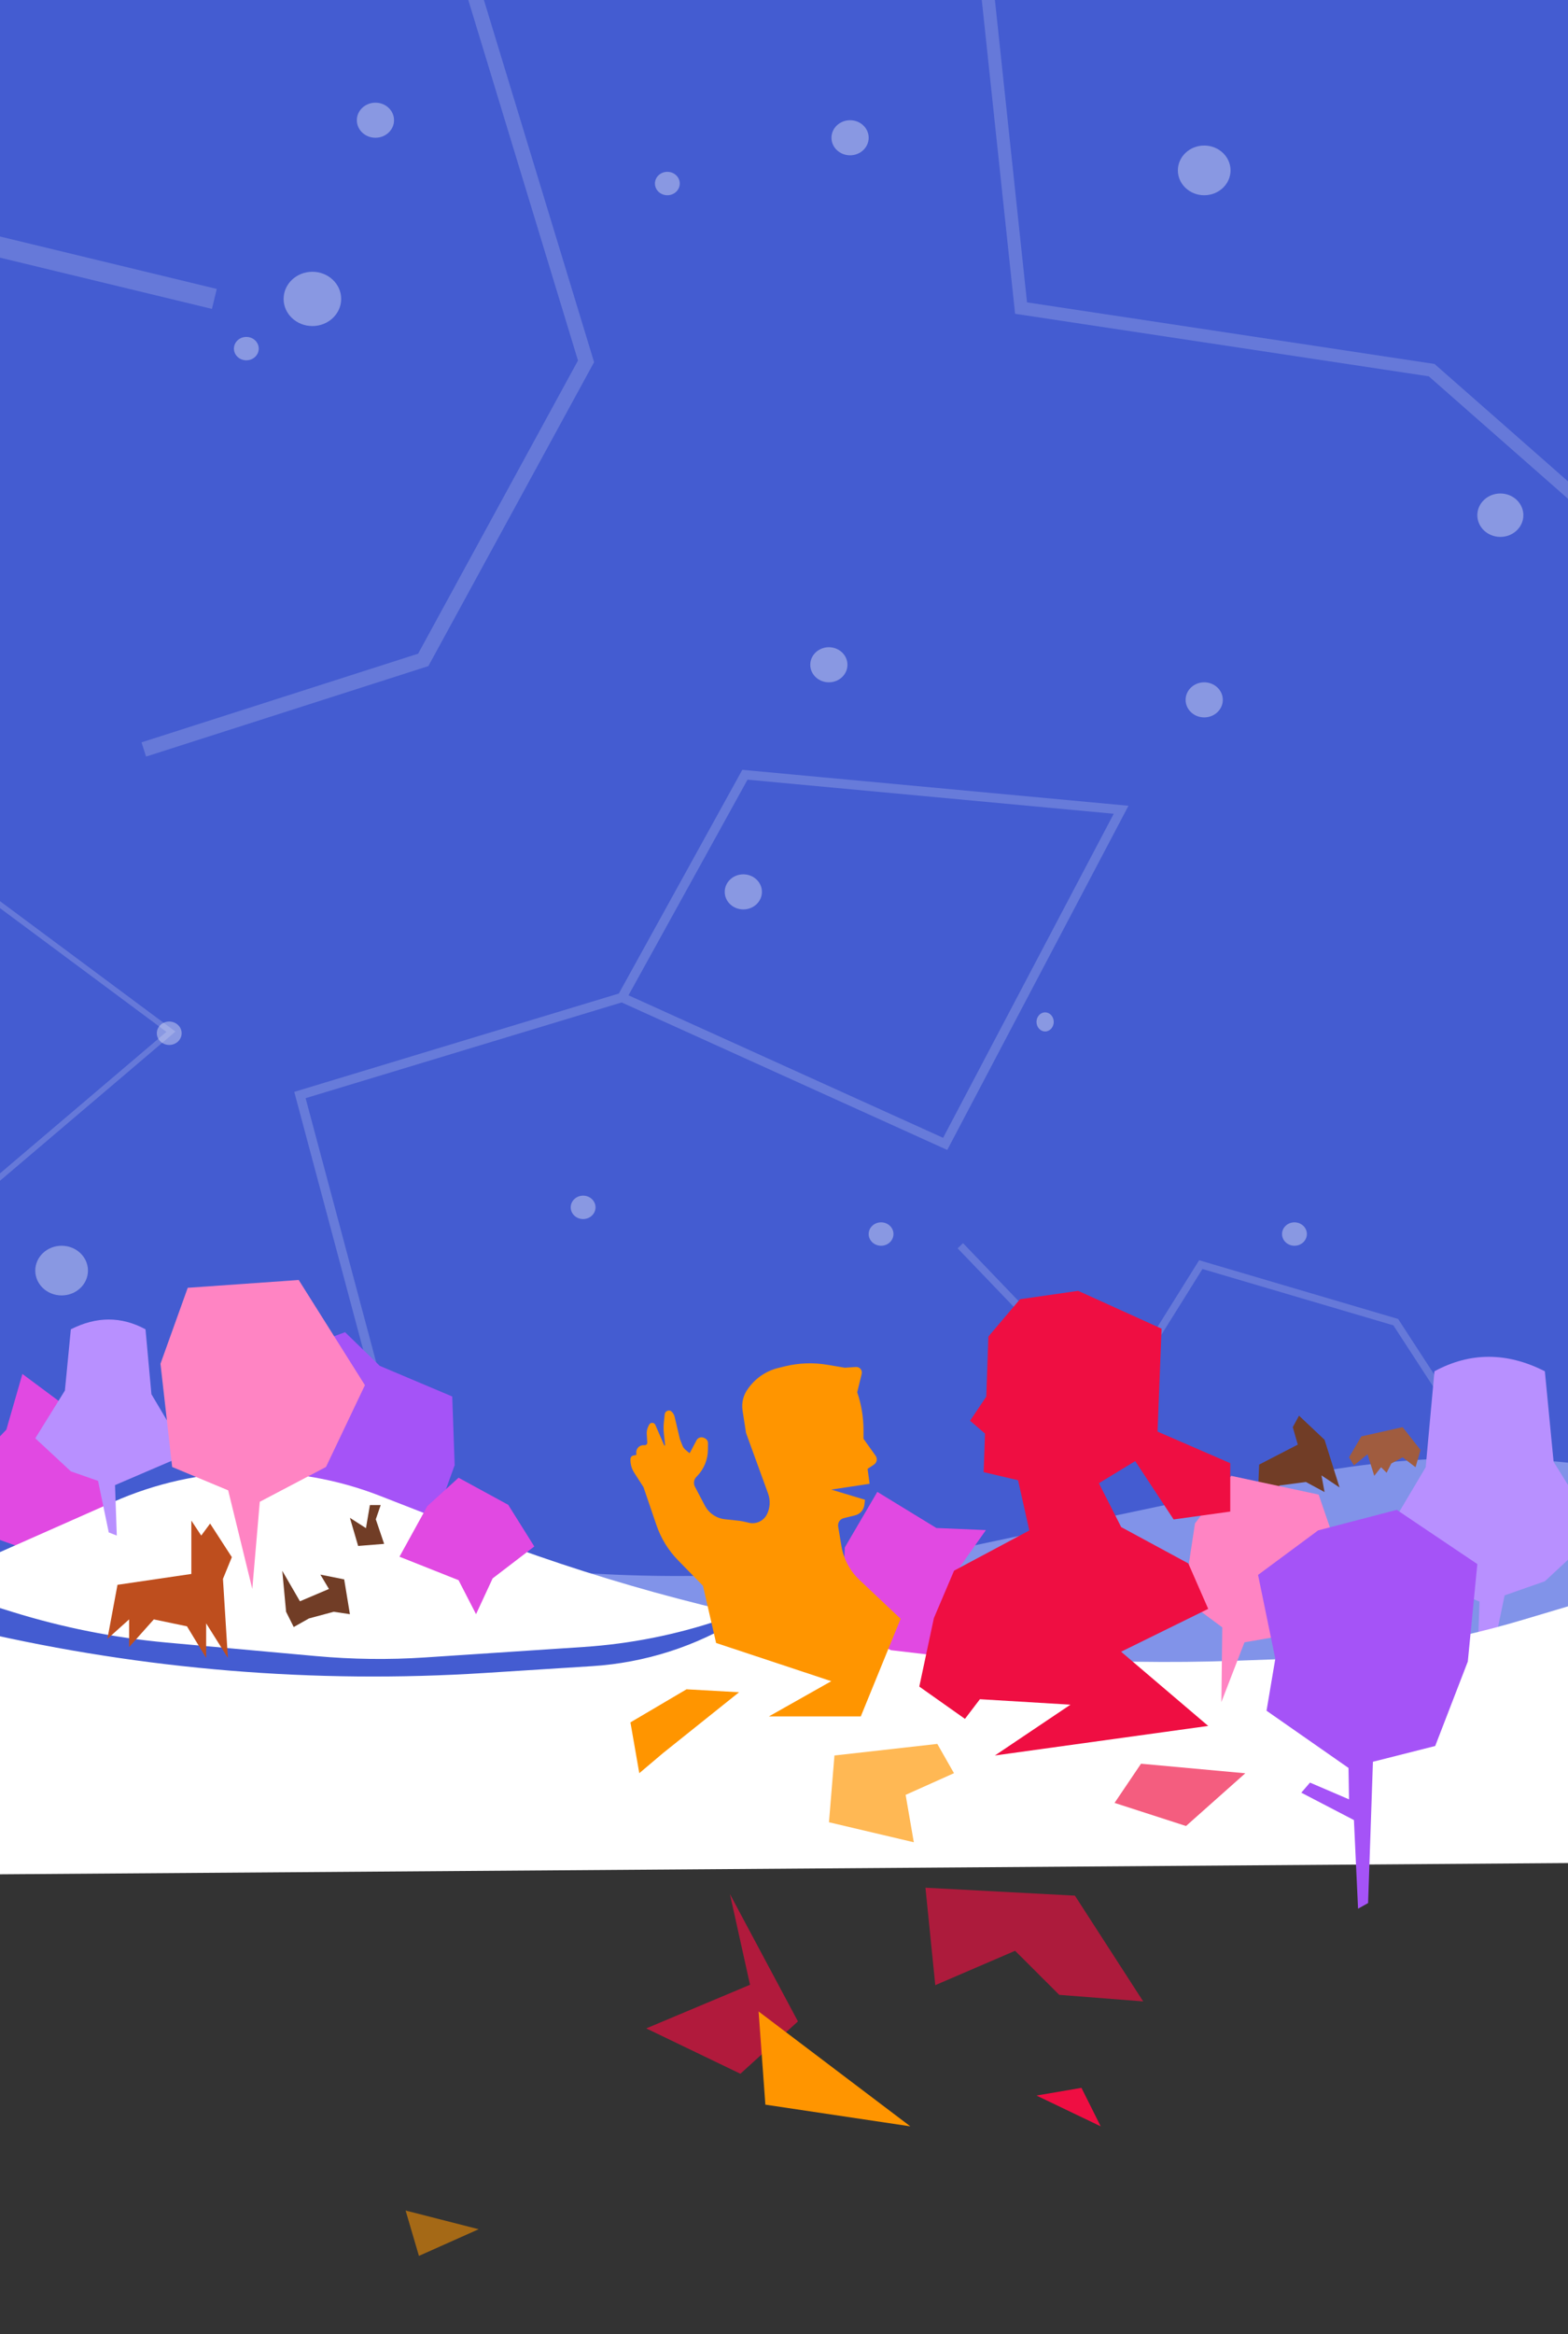 <?xml version="1.0" encoding="UTF-8" standalone="no"?>
<!DOCTYPE svg PUBLIC "-//W3C//DTD SVG 1.1//EN" "http://www.w3.org/Graphics/SVG/1.1/DTD/svg11.dtd">
<svg version="1.1" xmlns="http://www.w3.org/2000/svg" xmlns:xlink="http://www.w3.org/1999/xlink" preserveAspectRatio="xMidYMid meet" viewBox="0 0 840 1250" width="840" height="1250"><rect x="0" y="0" width="840" height="1250" fill="#333333" stroke="none"/><defs><path d="M-3.76 -7.83L851.54 -7.83L851.54 929.34L-3.76 929.34L-3.76 -7.83Z" id="a3fyhhinsw"></path><path d="M514.47 667.13L596.3 752.45L643.28 677.24L747.72 708.05L795.68 781.81" id="bk7vbKbCL"></path><path d="M333.21 534.17L506.35 612.58L600.59 433.65L399.06 414.9L333.21 534.17L160.68 586.41L222.84 818.97" id="cgunXSjCR"></path><path d="M844.13 898.84L857.56 785.41C857.56 785.41 857.56 785.41 857.56 785.41C797.64 777.07 736.68 780.05 677.86 794.18C659.13 798.67 682.91 792.96 661.92 798C661.92 798 505.62 831.06 505.62 831.06C484.21 834.98 521.34 828.18 505.62 831.06C434.61 844.06 362.15 847.28 290.27 840.63C285.76 840.21 274.47 839.17 256.42 837.5L311.29 898.84L844.13 898.84Z" id="bLdKkObCt"></path><path d="M185.5 839.82L229.95 822.25L243.57 784.64L242.27 747.86L203.45 731.46L184.84 713.42L138.77 730.71L148.64 808.79L185.5 839.82Z" id="b2FkxhBzW4"></path><path d="M42.12 839.82L62.94 814.01L42.12 758.2L12 735.79L3.41 765.62L-25.15 795.51L0.18 824.76L42.12 839.82Z" id="emEa2s1cV"></path><path d="M806.04 854.37L797.56 895.16L791.2 897.64L792.59 857.71L735.6 833.24L763.76 785.74L768.46 734.36C778 729.19 787.7 726.61 797.56 726.61C807.42 726.61 817.43 729.19 827.6 734.36L832.29 782.83L855.76 820.64L827.6 846.81L806.04 854.37Z" id="a4Uglqngx"></path><path d="M250.96 819.58C381.71 870.62 521.51 894.37 661.77 889.38C680.07 888.73 640.15 890.15 687.9 888.45C731.29 886.91 774.31 879.85 815.92 867.43C828.66 863.63 860.52 854.13 911.5 838.92L868.49 997.51L-1.23 1003.75L-17.44 838.92C24.3 820.44 50.39 808.89 60.82 804.27C106.09 784.24 157.48 783.09 203.6 801.09C252.71 820.26 227.08 810.26 250.96 819.58Z" id="d8wSPecKj"></path><path d="M52.53 793.06L58.26 820.66L62.57 822.34L61.62 795.32L100.17 778.77L81.12 746.64L77.95 711.89C71.49 708.39 64.93 706.64 58.26 706.64C51.6 706.64 44.82 708.39 37.95 711.89L34.77 744.67L18.9 770.25L37.95 787.95L52.53 793.06Z" id="a1fmn3WTwl"></path><path d="M135.16 850.93L139.17 804.25L174.63 785.61L195.49 741.8L160.03 685.47L100.57 689.65L85.97 730.33L92.23 785.61L122.23 798.12L135.16 850.93Z" id="a691Ws3FR"></path><path d="M242.73 -40.5L313.95 193.51L226.74 353.39L77.03 401.36" id="dyhagpBA"></path><path d="M916.39 329.62L766.96 198.22L546.99 164.99L527.3 -20.47" id="c3kVJ6HD3Q"></path><path d="M-15.99 472.58L91.57 552.52L-24.71 651.36" id="jiBlAdHYI"></path><path d="M114.83 160.08L-17.44 128.1" id="b3BBApmnQ0"></path><path d="M364.16 98.29C364.16 101.75 361.18 104.56 357.51 104.56C353.84 104.56 350.86 101.75 350.86 98.29C350.86 94.83 353.84 92.02 357.51 92.02C361.18 92.02 364.16 94.83 364.16 98.29Z" id="aq6enmQiU"></path><path d="M478.65 660.86C478.65 664.32 475.68 667.13 472.01 667.13C468.34 667.13 465.36 664.32 465.36 660.86C465.36 657.4 468.34 654.6 472.01 654.6C475.68 654.6 478.65 657.4 478.65 660.86Z" id="iht7n1iG8"></path><path d="M465.36 73.77C465.36 78.96 460.89 83.17 455.4 83.17C449.9 83.17 445.43 78.96 445.43 73.77C445.43 68.59 449.9 64.38 455.4 64.38C460.89 64.38 465.36 68.59 465.36 73.77Z" id="h2UQnMozfQ"></path><path d="M700.11 660.86C700.11 664.32 697.13 667.13 693.46 667.13C689.79 667.13 686.81 664.32 686.81 660.86C686.81 657.4 689.79 654.6 693.46 654.6C697.13 654.6 700.11 657.4 700.11 660.86Z" id="aKUPy407F"></path><path d="M564.5 547.26C564.5 550.08 562.43 552.38 559.88 552.38C557.34 552.38 555.27 550.08 555.27 547.26C555.27 544.44 557.34 542.15 559.88 542.15C562.43 542.15 564.5 544.44 564.5 547.26Z" id="b10mS4eWe"></path><path d="M655.07 374.79C655.07 379.98 650.61 384.19 645.11 384.19C639.61 384.19 635.15 379.98 635.15 374.79C635.15 369.61 639.61 365.4 645.11 365.4C650.61 365.4 655.07 369.61 655.07 374.79Z" id="a3CXqZH13w"></path><path d="M453.99 356.01C453.99 361.19 449.53 365.4 444.03 365.4C438.53 365.4 434.07 361.19 434.07 356.01C434.07 350.82 438.53 346.61 444.03 346.61C449.53 346.61 453.99 350.82 453.99 356.01Z" id="a1q9CzCV7G"></path><path d="M408.17 477.63C408.17 482.81 403.71 487.02 398.21 487.02C392.71 487.02 388.25 482.81 388.25 477.63C388.25 472.44 392.71 468.23 398.21 468.23C403.71 468.23 408.17 472.44 408.17 477.63Z" id="at5xuBjX0"></path><path d="M319.03 646.57C319.03 650.03 316.05 652.84 312.39 652.84C308.72 652.84 305.74 650.03 305.74 646.57C305.74 643.11 308.72 640.3 312.39 640.3C316.05 640.3 319.03 643.11 319.03 646.57Z" id="b7XDkYqWx6"></path><path d="M97.31 553.33C97.31 556.79 94.33 559.6 90.66 559.6C86.99 559.6 84.01 556.79 84.01 553.33C84.01 549.87 86.99 547.06 90.66 547.06C94.33 547.06 97.31 549.87 97.31 553.33Z" id="b1Paf8XR2o"></path><path d="M47.12 680.44C47.12 687.78 40.8 693.74 33.01 693.74C25.22 693.74 18.9 687.78 18.9 680.44C18.9 673.09 25.22 667.13 33.01 667.13C40.8 667.13 47.12 673.09 47.12 680.44Z" id="a2Sjxau1a"></path><path d="M659.22 91.25C659.22 98.59 652.9 104.56 645.11 104.56C637.32 104.56 631 98.59 631 91.25C631 83.91 637.32 77.94 645.11 77.94C652.9 77.94 659.22 83.91 659.22 91.25Z" id="a4IgoNlQBI"></path><path d="M211.09 64.38C211.09 69.57 206.63 73.77 201.13 73.77C195.63 73.77 191.17 69.57 191.17 64.38C191.17 59.2 195.63 54.99 201.13 54.99C206.63 54.99 211.09 59.2 211.09 64.38Z" id="a4LoOM9TUA"></path><path d="M182.77 160.08C182.77 168.1 175.86 174.61 167.35 174.61C158.84 174.61 151.93 168.1 151.93 160.08C151.93 152.06 158.84 145.54 167.35 145.54C175.86 145.54 182.77 152.06 182.77 160.08Z" id="aRMuRO2ad"></path><path d="M739.85 785.74L742.82 788.7L745.33 783.75L751.4 780.45L758.33 785.74L760.98 776.49L751.4 764.28L729.29 769.23L722.69 780.45L725.33 784.74L732.59 778.79L736.22 790.35L739.85 785.74Z" id="awdDzNPyC"></path><path d="M816.09 275.91C816.09 282.32 810.57 287.53 803.76 287.53C796.95 287.53 791.43 282.32 791.43 275.91C791.43 269.49 796.95 264.28 803.76 264.28C810.57 264.28 816.09 269.49 816.09 275.91Z" id="d4bzffIsOU"></path><path d="M680.19 802.06L685.51 795.51L699.58 793.64L709.59 799.04L707.92 790.11L717.61 796.57L709.59 771.05L695.9 758.13L692.56 764.27L695.24 773.63L674.54 784.33L673.87 800.44L680.19 802.06Z" id="a8Oug4Scc"></path><path d="M542.6 848.63L531.24 877.91L585.1 904.66L588.92 879.01L594.41 859.2L570.07 844.16L542.6 848.63Z" id="b6m7XWw3q9"></path><path d="M654.31 911.51L666.68 879.5L697.84 874.12L722.69 847.81L706.42 800.39L659.56 790.35L640.18 815.82L634.04 856.13L654.78 871.49L654.31 911.51Z" id="ar8B7d2Yt"></path><path d="M-11.64 857.53C-1.92 860.55 4.15 862.44 6.57 863.2C33.53 871.59 61.3 877.1 89.41 879.65C111.23 881.62 144.94 884.68 169.4 886.89C188.79 888.65 208.29 888.89 227.72 887.61C252.18 885.99 289.78 883.51 312.6 882C337.44 880.36 361.97 875.51 385.56 867.57C388.45 866.6 395.67 864.17 407.21 860.29L418.55 853.23C407.08 860.38 399.92 864.85 397.05 866.64C372.97 881.67 345.54 890.47 317.21 892.27C278.24 894.75 279.77 894.65 259.62 895.93C168.6 901.72 77.22 894.22 -11.64 873.67C-11.64 873.67 -11.64 873.67 -11.64 873.67L-11.64 857.53Z" id="a6MjWIQif"></path><path d="M450.92 870.51L477.27 883.72L516.13 888.27L512.8 841.13L528.16 819.4L501.63 818.29L469.99 798.94L452.55 828.74L450.92 870.51Z" id="bqNPLQY0C"></path><path d="M138.61 186.7C138.61 190.15 135.63 192.96 131.96 192.96C128.3 192.96 125.32 190.15 125.32 186.7C125.32 183.24 128.3 180.43 131.96 180.43C135.63 180.43 138.61 183.24 138.61 186.7Z" id="cm3dfTdie"></path><path d="M445.33 900.32L411.91 919.19L461.14 919.19L482.48 866.91C470.7 855.79 463.34 848.83 460.39 846.05C455.31 841.25 451.94 834.93 450.78 828.04C450.31 825.21 449.73 821.75 449.02 817.52C448.67 815.48 449.96 813.53 451.96 813.03C454.08 812.5 456.16 811.99 458.1 811.5C460.77 810.84 462.75 808.59 463.07 805.86C463.11 805.5 463.22 804.6 463.38 803.16L445.33 797.72L465.86 794.61L464.78 786.61C466.61 785.38 467.76 784.61 468.22 784.31C469.78 783.26 470.17 781.14 469.08 779.61C468.22 778.4 466.05 775.36 462.59 770.5C462.59 768.04 462.59 766.51 462.59 765.9C462.59 758.98 461.45 752.12 459.21 745.58C459.21 745.58 459.21 745.58 459.21 745.58C460.5 740.33 461.31 737.04 461.63 735.73C462.11 733.78 460.55 731.93 458.55 732.06C457.75 732.11 455.76 732.24 452.57 732.45C447.54 731.61 444.41 731.08 443.15 730.87C435.64 729.61 427.95 729.89 420.55 731.69C417.9 732.34 419.95 731.84 417 732.56C410.73 734.08 405.19 737.73 401.31 742.88C400.41 744.09 402.06 741.9 400.75 743.64C398.22 747 397.16 751.24 397.8 755.39C398.05 756.99 398.67 760.99 399.66 767.38C405.96 784.69 409.9 795.5 411.47 799.83C412.77 803.4 412.59 807.35 410.95 810.78C410.34 812.08 411.46 809.71 410.95 810.78C409.17 814.54 404.96 816.49 400.95 815.43C400.32 815.27 401.97 815.7 400.49 815.31C398.72 814.85 396.92 814.51 395.1 814.32C392.28 814.02 390.27 813.8 388.38 813.6C383.79 813.11 379.74 810.36 377.59 806.27C376.23 803.67 374.05 799.52 372.3 796.2C371.39 794.47 371.69 792.36 373.03 790.94C374.26 789.66 373.04 790.93 373.61 790.34C377.17 786.59 379.18 781.64 379.24 776.47C379.25 775.37 379.25 775.24 379.28 772.92C379.29 771.73 378.59 770.65 377.5 770.18C376.89 769.91 377.46 770.16 377 769.96C375.56 769.33 373.88 769.92 373.14 771.31C372.41 772.71 370.6 776.12 369.64 777.94C369.55 778.12 369.32 778.16 369.16 778.03C368.56 777.53 367.7 776.81 367.26 776.44C366.52 775.82 365.95 775.03 365.6 774.14C365.42 773.67 364.96 772.52 364.24 770.68C362.72 764.28 361.77 760.28 361.39 758.68C361.07 757.32 360.22 756.14 359.04 755.38C358.53 755.05 359.85 755.9 359.6 755.73C358.16 754.82 356.27 755.73 356.09 757.42C355.94 758.88 355.82 760.02 355.66 761.6C355.44 763.67 355.44 765.76 355.66 767.84C355.83 769.37 356.11 772.02 356.3 773.85C356.33 774.14 355.93 774.25 355.81 773.98C354.55 771.07 352.16 765.57 351.08 763.08C350.45 761.64 348.42 761.6 347.73 763.01C347.45 763.59 347.7 763.08 347.26 763.99C346.65 765.25 346.38 766.64 346.47 768.03C346.55 769.25 346.67 771.19 346.76 772.51C346.81 773.36 346.08 774.05 345.24 773.95C344.31 773.84 345.52 773.98 345.19 773.94C342.79 773.66 340.72 775.61 340.86 778.01C340.87 778.25 340.85 777.82 340.91 778.93C340.92 779.08 340.81 779.22 340.65 779.24C340.09 779.33 339.74 779.38 339.44 779.43C338.51 779.57 337.8 780.34 337.74 781.28C337.7 782.05 337.78 780.76 337.76 781.03C337.59 783.71 338.28 786.38 339.74 788.65C340.4 789.68 342.07 792.26 344.72 796.39C348.42 807.23 350.73 814.01 351.66 816.72C354.08 823.82 358.05 830.28 363.3 835.64C365.07 837.45 369.5 841.98 376.59 849.23L383.63 879.86L445.33 900.32Z" id="a36ePW6ZVU"></path><path d="M492.48 903.21L516.94 920.5L524.95 909.98L573.46 912.9L532.98 940.11L647.25 924.28L600.59 884.54L647.25 861.59L636.6 837.26L600.64 817.8L588.69 794.31L608.15 782.46L628.73 813.7L659.06 809.49L659.06 783.57L620.12 766.66L622.27 711.54L577.57 691.28L546.42 695.78L529.49 715.76L528.37 747.9L519.68 760.85L527.68 767.71L526.96 788.37L545.38 792.7L551.42 819.61L511.1 841.14L500.29 866.55L492.48 903.21Z" id="a1gi6okD5o"></path><path d="M245.65 791.37L228.95 806.54L214.01 833.66L245.65 846.23L255.02 864.44L263.91 845.28L286.23 828.18L272.26 805.87L245.65 791.37Z" id="d1pTO2fO0"></path><path d="M791.43 837.6L748.27 808.57L706.15 819.56L673.96 843.4L683.2 888.32L678.5 916.14L722.41 946.78L722.69 963.6L701.78 954.63L697.13 960.03L725.32 974.7L727.53 1022.15L732.91 1019.14L735.5 943.47L768.86 935.03L786.33 889.79L791.43 837.6Z" id="a3L3iv6mf"></path><path d="M69.17 867.23L69.17 882.05L82.4 867.23L100.17 870.94L110.44 887.87L110.44 869.35L122.08 887.87L119.44 845.54L124.2 833.9L112.56 815.91L107.8 822.34L102.51 814.32L102.51 842.89L62.94 848.71L57.53 877.68L69.17 867.23Z" id="aJfQjRN3g"></path><path d="M157.35 871.32L165.51 866.72L178.77 863.15L187.45 864.44L184.39 845.81L171.63 843.25L176.22 850.93L160.68 857.53L151.22 841.21L153.26 863.15L157.35 871.32Z" id="a1jZiXbYbh"></path><path d="M205.79 826.78L201.32 813.63L203.95 806L198.16 806L196.05 818.36L187.45 812.84L191.86 827.9L205.79 826.78Z" id="b2QpC3MlWW"></path><path d="M401.8 1062.9L346.19 1086.26L396.64 1110.55L427.47 1082.52L391.03 1014.32L401.8 1062.9Z" id="e9jjjiAcLj"></path><path d="M495.78 1010.92L501.04 1063.11L543.81 1044.7L567.45 1068.3L612.42 1071.81L575.85 1015.17L495.78 1010.92Z" id="a5VF5j6p3M"></path><path d="M667.12 949.64L635.37 977.88L597.09 965.51L611.26 944.52L667.12 949.64Z" id="g37fd9C6aB"></path><path d="M579.35 1118.1L555.27 1122.22L589.66 1138.71L579.35 1118.1Z" id="b2t1dvwdxW"></path><path d="M367.79 904.66L337.73 922.38L342.48 949.59L355.19 938.83L395.93 906.24L367.79 904.66Z" id="dkMCCeAx"></path><path d="M487.67 1138.71L410.02 1127.1L406.39 1077.19L487.67 1138.71Z" id="b4oDHxF39q"></path><path d="M485.16 961.2L511.06 949.59L502.13 933.91L447.03 940.11L444.09 975.87L489.54 986.58L485.16 961.2Z" id="b7DfgE4ij"></path><path d="M256.42 1193.81L217.29 1183.81L224.43 1208.09L256.42 1193.81Z" id="f2U87E7DS"></path></defs><g><g><g><use xlink:href="#a3fyhhinsw" opacity="1" fill="#445cd1" fill-opacity="1"></use></g><g><g><use xlink:href="#bk7vbKbCL" opacity="1" fill-opacity="0" stroke="#ffffff" stroke-width="4" stroke-opacity="0.18"></use></g></g><g><g><use xlink:href="#cgunXSjCR" opacity="1" fill-opacity="0" stroke="#ffffff" stroke-width="5" stroke-opacity="0.19"></use></g></g><g><use xlink:href="#bLdKkObCt" opacity="1" fill="#8193e9" fill-opacity="1"></use><g><use xlink:href="#bLdKkObCt" opacity="1" fill-opacity="0" stroke="#000000" stroke-width="0" stroke-opacity="1"></use></g></g><g><use xlink:href="#b2FkxhBzW4" opacity="1" fill="#a553f7" fill-opacity="1"></use></g><g><use xlink:href="#emEa2s1cV" opacity="1" fill="#e149e2" fill-opacity="1"></use></g><g><use xlink:href="#a4Uglqngx" opacity="1" fill="#b890ff" fill-opacity="1"></use><g><use xlink:href="#a4Uglqngx" opacity="1" fill-opacity="0" stroke="#000000" stroke-width="0" stroke-opacity="1"></use></g></g><g><use xlink:href="#d8wSPecKj" opacity="1" fill="#ffffff" fill-opacity="1"></use><g><use xlink:href="#d8wSPecKj" opacity="1" fill-opacity="0" stroke="#000000" stroke-width="0" stroke-opacity="1"></use></g></g><g><use xlink:href="#a1fmn3WTwl" opacity="1" fill="#b890ff" fill-opacity="1"></use><g><use xlink:href="#a1fmn3WTwl" opacity="1" fill-opacity="0" stroke="#000000" stroke-width="0" stroke-opacity="1"></use></g></g><g><use xlink:href="#a691Ws3FR" opacity="1" fill="#ff84c3" fill-opacity="1"></use><g><use xlink:href="#a691Ws3FR" opacity="1" fill-opacity="0" stroke="#000000" stroke-width="0" stroke-opacity="1"></use></g></g><g><g><use xlink:href="#dyhagpBA" opacity="1" fill-opacity="0" stroke="#ffffff" stroke-width="8" stroke-opacity="0.18"></use></g></g><g><g><use xlink:href="#c3kVJ6HD3Q" opacity="1" fill-opacity="0" stroke="#ffffff" stroke-width="7" stroke-opacity="0.18"></use></g></g><g><g><use xlink:href="#jiBlAdHYI" opacity="1" fill-opacity="0" stroke="#ffffff" stroke-width="3" stroke-opacity="0.18"></use></g></g><g><g><use xlink:href="#b3BBApmnQ0" opacity="1" fill-opacity="0" stroke="#ffffff" stroke-width="11" stroke-opacity="0.18"></use></g></g><g><use xlink:href="#aq6enmQiU" opacity="1" fill="#ffffff" fill-opacity="0.37"></use></g><g><use xlink:href="#iht7n1iG8" opacity="1" fill="#ffffff" fill-opacity="0.37"></use></g><g><use xlink:href="#h2UQnMozfQ" opacity="1" fill="#ffffff" fill-opacity="0.37"></use></g><g><use xlink:href="#aKUPy407F" opacity="1" fill="#ffffff" fill-opacity="0.37"></use></g><g><use xlink:href="#b10mS4eWe" opacity="1" fill="#ffffff" fill-opacity="0.37"></use></g><g><use xlink:href="#a3CXqZH13w" opacity="1" fill="#ffffff" fill-opacity="0.37"></use></g><g><use xlink:href="#a1q9CzCV7G" opacity="1" fill="#ffffff" fill-opacity="0.37"></use></g><g><use xlink:href="#at5xuBjX0" opacity="1" fill="#ffffff" fill-opacity="0.37"></use></g><g><use xlink:href="#b7XDkYqWx6" opacity="1" fill="#ffffff" fill-opacity="0.37"></use></g><g><use xlink:href="#b1Paf8XR2o" opacity="1" fill="#ffffff" fill-opacity="0.37"></use></g><g><use xlink:href="#a2Sjxau1a" opacity="1" fill="#ffffff" fill-opacity="0.37"></use></g><g><use xlink:href="#a4IgoNlQBI" opacity="1" fill="#ffffff" fill-opacity="0.37"></use></g><g><use xlink:href="#a4LoOM9TUA" opacity="1" fill="#ffffff" fill-opacity="0.37"></use></g><g><use xlink:href="#aRMuRO2ad" opacity="1" fill="#ffffff" fill-opacity="0.37"></use></g><g><use xlink:href="#awdDzNPyC" opacity="1" fill="#a05c3f" fill-opacity="1"></use></g><g><use xlink:href="#d4bzffIsOU" opacity="1" fill="#ffffff" fill-opacity="0.37"></use></g><g><use xlink:href="#a8Oug4Scc" opacity="1" fill="#713d26" fill-opacity="1"></use></g><g><use xlink:href="#b6m7XWw3q9" opacity="1" fill="#e149e2" fill-opacity="1"></use></g><g><use xlink:href="#ar8B7d2Yt" opacity="1" fill="#ff84c3" fill-opacity="1"></use><g><use xlink:href="#ar8B7d2Yt" opacity="1" fill-opacity="0" stroke="#000000" stroke-width="0" stroke-opacity="1"></use></g></g><g><use xlink:href="#a6MjWIQif" opacity="1" fill="#445cd1" fill-opacity="1"></use></g><g><use xlink:href="#bqNPLQY0C" opacity="1" fill="#e149e2" fill-opacity="1"></use></g><g><use xlink:href="#cm3dfTdie" opacity="1" fill="#ffffff" fill-opacity="0.37"></use></g><g><use xlink:href="#a36ePW6ZVU" opacity="1" fill="#ff9500" fill-opacity="1"></use><g><use xlink:href="#a36ePW6ZVU" opacity="1" fill-opacity="0" stroke="#ffffff" stroke-width="0" stroke-opacity="0.71"></use></g></g><g><use xlink:href="#a1gi6okD5o" opacity="1" fill="#ef0e42" fill-opacity="1"></use></g><g><use xlink:href="#d1pTO2fO0" opacity="1" fill="#e149e2" fill-opacity="1"></use></g><g><use xlink:href="#a3L3iv6mf" opacity="1" fill="#a553f7" fill-opacity="1"></use></g><g><use xlink:href="#aJfQjRN3g" opacity="1" fill="#be4e1e" fill-opacity="1"></use><g><use xlink:href="#aJfQjRN3g" opacity="1" fill-opacity="0" stroke="#ffffff" stroke-width="0" stroke-opacity="0.71"></use></g></g><g><use xlink:href="#a1jZiXbYbh" opacity="1" fill="#713d26" fill-opacity="1"></use></g><g><use xlink:href="#b2QpC3MlWW" opacity="1" fill="#713d26" fill-opacity="1"></use></g><g><use xlink:href="#e9jjjiAcLj" opacity="1" fill="#ef0e41" fill-opacity="0.67"></use></g><g><use xlink:href="#a5VF5j6p3M" opacity="1" fill="#ef0e41" fill-opacity="0.65"></use></g><g><use xlink:href="#g37fd9C6aB" opacity="1" fill="#ef0e41" fill-opacity="0.67"></use></g><g><use xlink:href="#b2t1dvwdxW" opacity="1" fill="#ef0e42" fill-opacity="1"></use></g><g><use xlink:href="#dkMCCeAx" opacity="1" fill="#ff9500" fill-opacity="1"></use></g><g><use xlink:href="#b4oDHxF39q" opacity="1" fill="#ff9500" fill-opacity="1"></use></g><g><use xlink:href="#b7DfgE4ij" opacity="1" fill="#ff9500" fill-opacity="0.67"></use></g><g><use xlink:href="#f2U87E7DS" opacity="1" fill="#ff9500" fill-opacity="0.56"></use></g></g></g></svg>